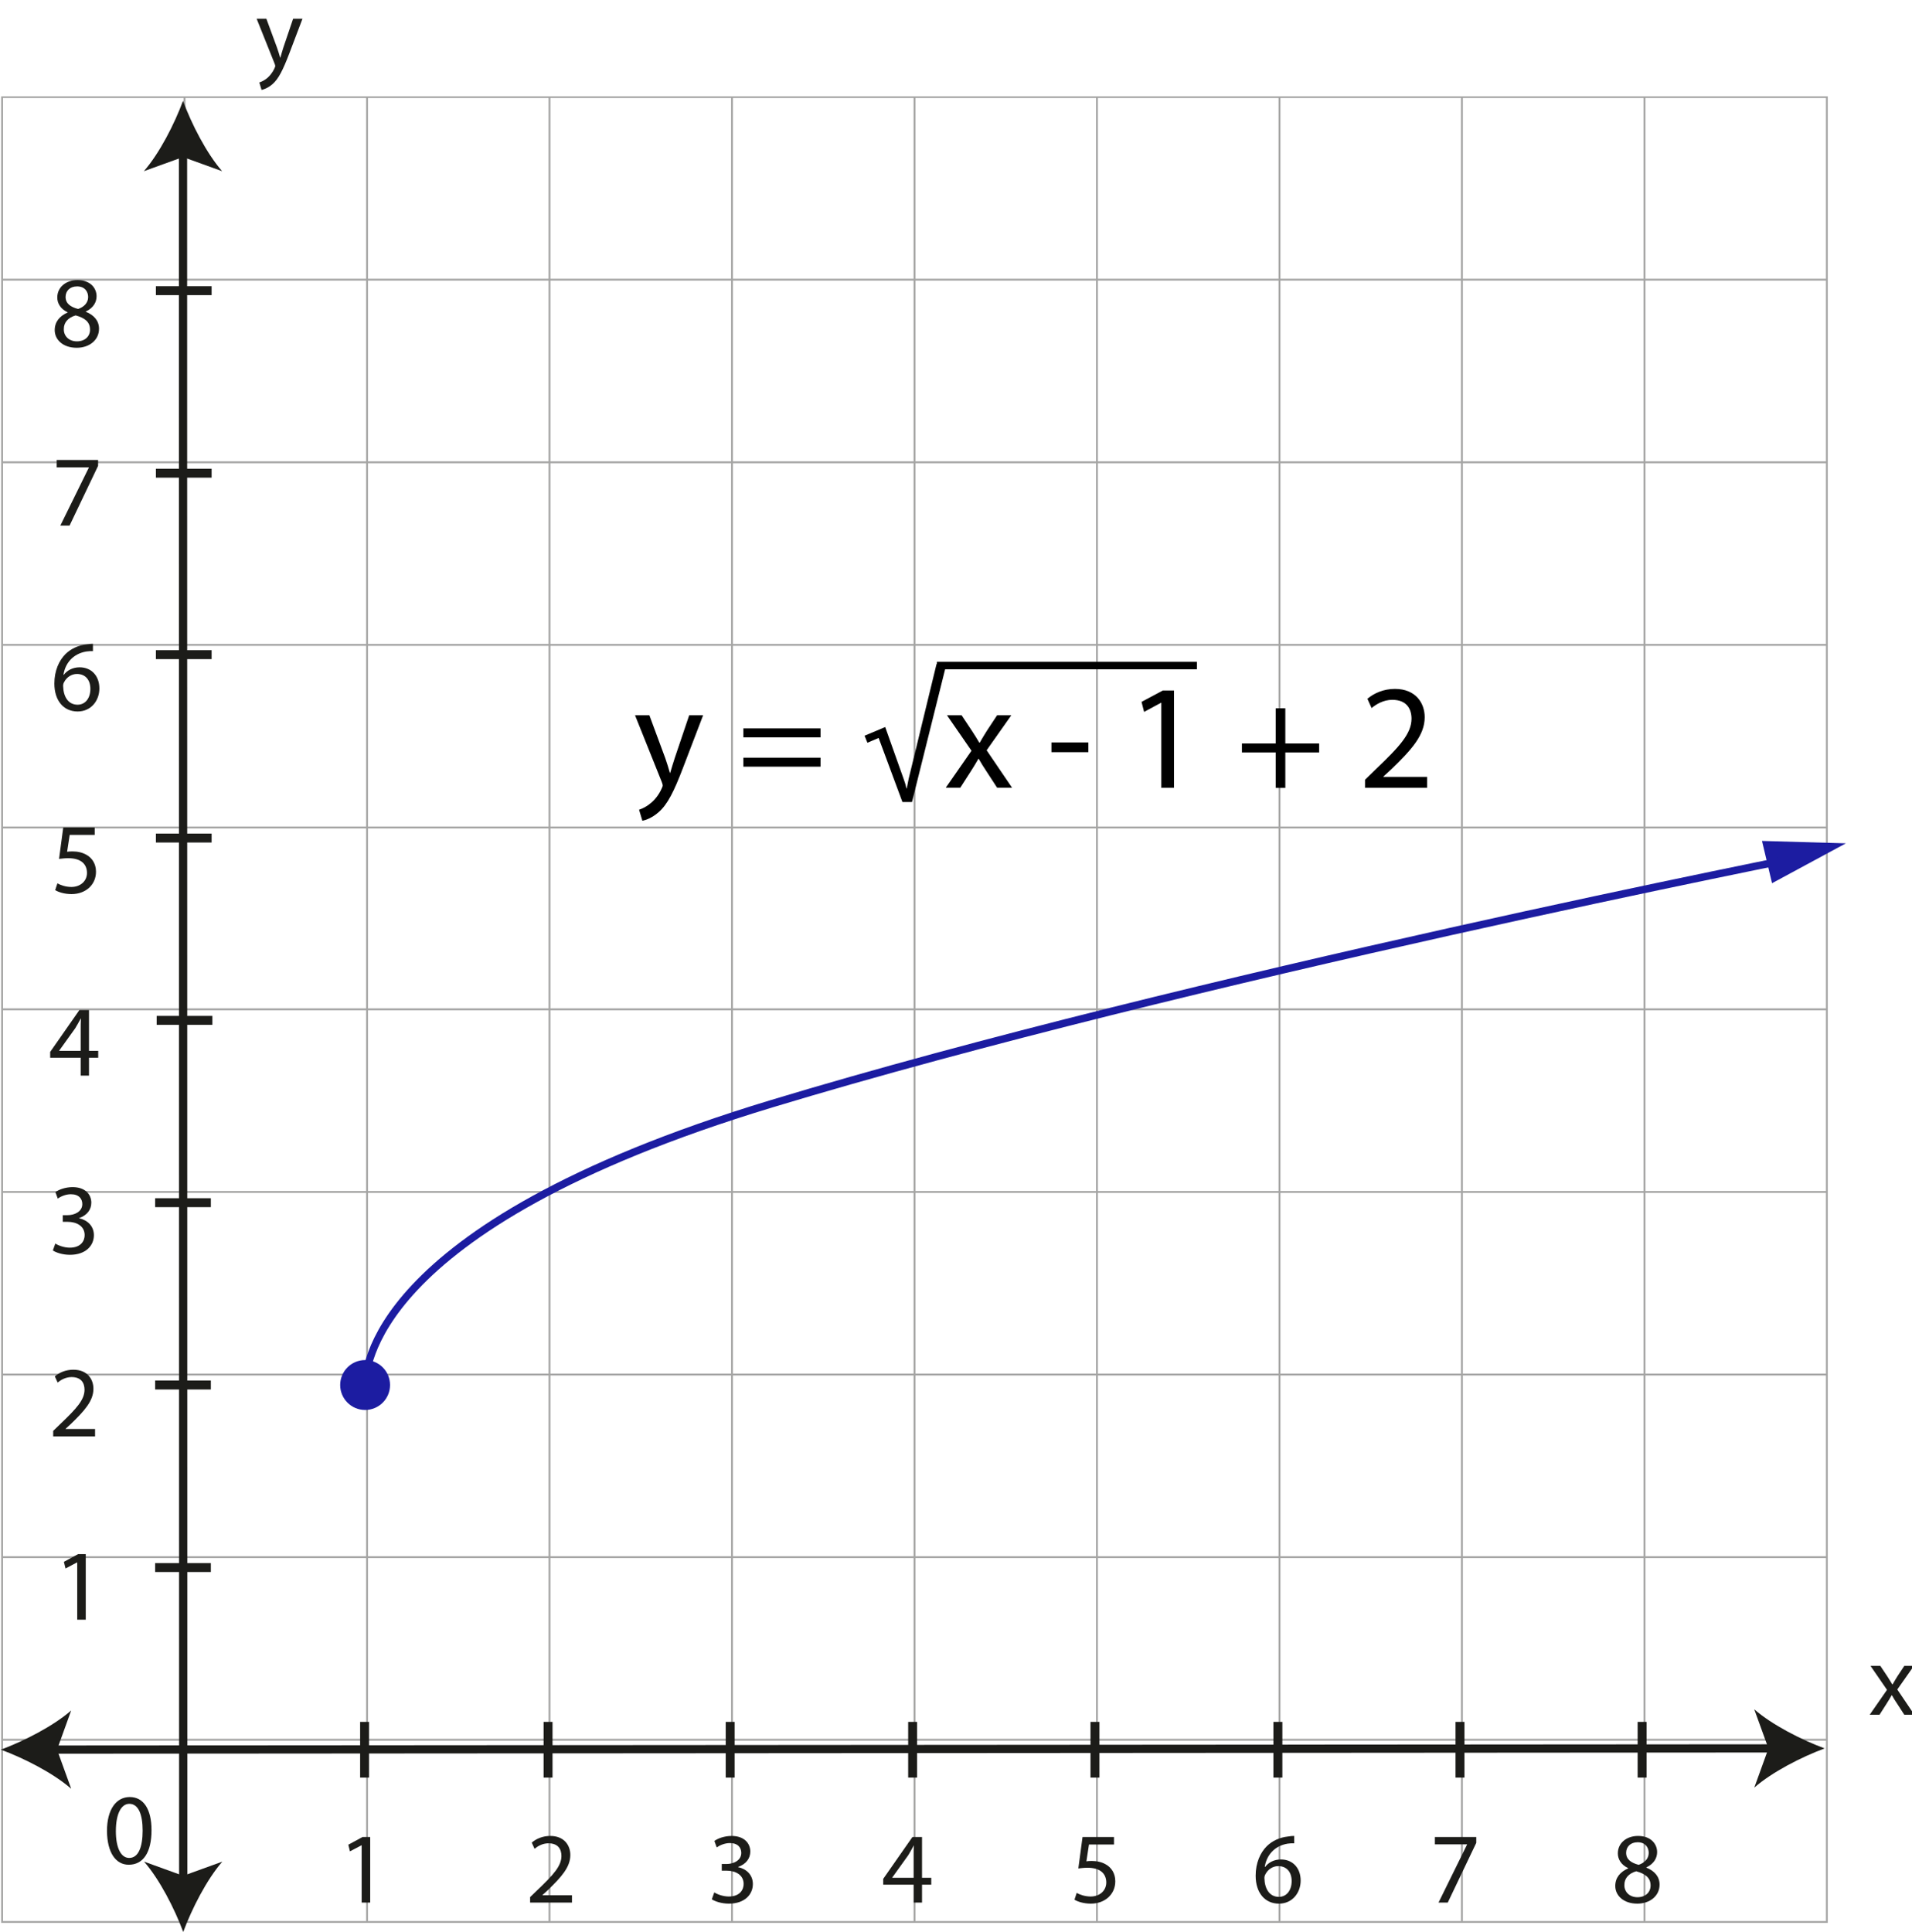 <svg id="svg47112" version="1.1" viewBox="0 0 90.193 91.134" xmlns="http://www.w3.org/2000/svg">
 <title id="title47631">img_60</title>
 <defs id="defs47106">
  <clipPath id="clipPath42103">
   <path id="path42101" d="m244.6 2028.8h244.1v-244.11h-244.1z"/>
  </clipPath>
 </defs>
 <g id="layer1" transform="translate(-60.509 -82.73)">
  <g id="g42097" transform="matrix(.353 0 0 -.353 -25.782 803.44)">
   <g id="g42181">
    <g id="g42179" clip-path="url(#clipPath42103)" opacity=".4">
     <path id="path42105" d="m244.73 2028.7h243.85v-243.85h-243.85z" style="fill:none;stroke-miterlimit:10;stroke-width:.25;stroke:#1d1d1b"/>
     <g id="g42109" transform="translate(244.73 1809.2)">
      <path id="path42107" d="m0 0h243.85" style="fill:none;stroke-miterlimit:10;stroke-width:.25;stroke:#1d1d1b"/>
     </g>
     <g id="g42113" transform="translate(244.73 1833.6)">
      <path id="path42111" d="m0 0h243.85" style="fill:none;stroke-miterlimit:10;stroke-width:.25;stroke:#1d1d1b"/>
     </g>
     <g id="g42117" transform="translate(244.73 1858)">
      <path id="path42115" d="m0 0h243.85" style="fill:none;stroke-miterlimit:10;stroke-width:.25;stroke:#1d1d1b"/>
     </g>
     <g id="g42121" transform="translate(244.73 1882.4)">
      <path id="path42119" d="m0 0h243.85" style="fill:none;stroke-miterlimit:10;stroke-width:.25;stroke:#1d1d1b"/>
     </g>
     <g id="g42125" transform="translate(244.73 1906.8)">
      <path id="path42123" d="m0 0h243.85" style="fill:none;stroke-miterlimit:10;stroke-width:.25;stroke:#1d1d1b"/>
     </g>
     <g id="g42129" transform="translate(244.73 1931.1)">
      <path id="path42127" d="m0 0h243.85" style="fill:none;stroke-miterlimit:10;stroke-width:.25;stroke:#1d1d1b"/>
     </g>
     <g id="g42133" transform="translate(244.73 1955.5)">
      <path id="path42131" d="m0 0h243.85" style="fill:none;stroke-miterlimit:10;stroke-width:.25;stroke:#1d1d1b"/>
     </g>
     <g id="g42137" transform="translate(244.73 1979.9)">
      <path id="path42135" d="m0 0h243.85" style="fill:none;stroke-miterlimit:10;stroke-width:.25;stroke:#1d1d1b"/>
     </g>
     <g id="g42141" transform="translate(244.73 2004.3)">
      <path id="path42139" d="m0 0h243.85" style="fill:none;stroke-miterlimit:10;stroke-width:.25;stroke:#1d1d1b"/>
     </g>
     <g id="g42145" transform="translate(464.2 2028.7)">
      <path id="path42143" d="m0 0v-243.85" style="fill:none;stroke-miterlimit:10;stroke-width:.25;stroke:#1d1d1b"/>
     </g>
     <g id="g42149" transform="translate(439.81 2028.7)">
      <path id="path42147" d="m0 0v-243.85" style="fill:none;stroke-miterlimit:10;stroke-width:.25;stroke:#1d1d1b"/>
     </g>
     <g id="g42153" transform="translate(415.43 2028.7)">
      <path id="path42151" d="m0 0v-243.85" style="fill:none;stroke-miterlimit:10;stroke-width:.25;stroke:#1d1d1b"/>
     </g>
     <g id="g42157" transform="translate(391.04 2028.7)">
      <path id="path42155" d="m0 0v-243.85" style="fill:none;stroke-miterlimit:10;stroke-width:.25;stroke:#1d1d1b"/>
     </g>
     <g id="g42161" transform="translate(366.66 2028.7)">
      <path id="path42159" d="m0 0v-243.85" style="fill:none;stroke-miterlimit:10;stroke-width:.25;stroke:#1d1d1b"/>
     </g>
     <g id="g42165" transform="translate(342.27 2028.7)">
      <path id="path42163" d="m0 0v-243.85" style="fill:none;stroke-miterlimit:10;stroke-width:.25;stroke:#1d1d1b"/>
     </g>
     <g id="g42169" transform="translate(317.88 2028.7)">
      <path id="path42167" d="m0 0v-243.85" style="fill:none;stroke-miterlimit:10;stroke-width:.25;stroke:#1d1d1b"/>
     </g>
     <g id="g42173" transform="translate(293.5 2028.7)">
      <path id="path42171" d="m0 0v-243.85" style="fill:none;stroke-miterlimit:10;stroke-width:.25;stroke:#1d1d1b"/>
     </g>
     <g id="g42177" transform="translate(269.11 2028.7)">
      <path id="path42175" d="m0 0v-243.85" style="fill:none;stroke-miterlimit:10;stroke-width:.25;stroke:#1d1d1b"/>
     </g>
    </g>
   </g>
  </g>
  <path id="path7910" d="m143.95 123.37 0.59-0.141" style="fill:none;stroke-miterlimit:10;stroke-width:.353;stroke:#1c1ca1"/>
  <path id="path7912" d="m144.1 124.39 3.484-1.881-3.958-0.113z" style="fill:#1c1ca1"/>
  <path id="path7914" d="m69.142 89.829 0.01 81.693" style="fill:none;stroke-miterlimit:10;stroke-width:.388;stroke:#1c1c19"/>
  <path id="path7916" d="m69.142 87.488c-0.409 1.102-1.107 2.469-1.847 3.317l1.847-0.667 1.845 0.667c-0.739-0.848-1.437-2.215-1.845-3.317" style="fill:#1c1c19"/>
  <path id="path7918" d="m69.152 173.86c-0.409-1.102-1.107-2.469-1.847-3.318l1.847 0.668 1.845-0.668c-0.739 0.849-1.436 2.216-1.845 3.318" style="fill:#1c1c19"/>
  <path id="path7920" d="m144.23 165.2-81.34 0.057" style="fill:none;stroke-miterlimit:10;stroke-width:.388;stroke:#1c1c19"/>
  <path id="path7922" d="m146.58 165.2c-1.102-0.408-2.471-1.105-3.32-1.844l0.67 1.847-0.667 1.847c0.847-0.74 2.215-1.439 3.317-1.849" style="fill:#1c1c19"/>
  <path id="path7924" d="m60.55 165.26c1.101-0.411 2.469-1.109 3.317-1.849l-0.667 1.848 0.668 1.845c-0.848-0.739-2.216-1.436-3.318-1.844" style="fill:#1c1c19"/>
  <path id="path7926" d="m77.707 163.95v2.628" style="fill:none;stroke-miterlimit:10;stroke-width:.421;stroke:#1c1c19"/>
  <path id="path7928" d="m86.362 163.95v2.628" style="fill:none;stroke-miterlimit:10;stroke-width:.421;stroke:#1c1c19"/>
  <path id="path7930" d="m94.953 163.95v2.628" style="fill:none;stroke-miterlimit:10;stroke-width:.421;stroke:#1c1c19"/>
  <path id="path7932" d="m103.56 163.95v2.628" style="fill:none;stroke-miterlimit:10;stroke-width:.421;stroke:#1c1c19"/>
  <path id="path7934" d="m112.16 163.95v2.628" style="fill:none;stroke-miterlimit:10;stroke-width:.421;stroke:#1c1c19"/>
  <path id="path7936" d="m120.79 163.95v2.628" style="fill:none;stroke-miterlimit:10;stroke-width:.421;stroke:#1c1c19"/>
  <path id="path7938" d="m129.38 163.95v2.628" style="fill:none;stroke-miterlimit:10;stroke-width:.421;stroke:#1c1c19"/>
  <path id="path7940" d="m137.97 163.95v2.628" style="fill:none;stroke-miterlimit:10;stroke-width:.421;stroke:#1c1c19"/>
  <path id="path7942" d="m67.827 156.67h2.628" style="fill:none;stroke-miterlimit:10;stroke-width:.421;stroke:#1c1c19"/>
  <path id="path7944" d="m67.827 148.06h2.628" style="fill:none;stroke-miterlimit:10;stroke-width:.421;stroke:#1c1c19"/>
  <path id="path7946" d="m67.827 139.46h2.628" style="fill:none;stroke-miterlimit:10;stroke-width:.421;stroke:#1c1c19"/>
  <path id="path7948" d="m67.899 130.86h2.628" style="fill:none;stroke-miterlimit:10;stroke-width:.421;stroke:#1c1c19"/>
  <path id="path7950" d="m67.863 122.26h2.628" style="fill:none;stroke-miterlimit:10;stroke-width:.421;stroke:#1c1c19"/>
  <path id="path7952" d="m67.863 113.61h2.628" style="fill:none;stroke-miterlimit:10;stroke-width:.421;stroke:#1c1c19"/>
  <path id="path7954" d="m67.863 105.05h2.628" style="fill:none;stroke-miterlimit:10;stroke-width:.421;stroke:#1c1c19"/>
  <path id="path7956" d="m67.863 96.441h2.628" style="fill:none;stroke-miterlimit:10;stroke-width:.421;stroke:#1c1c19"/>
  <g id="g7960" transform="matrix(.353 0 0 .353 -25.785 -1260)" style="fill:#1c1c19">
   <g id="use7958" transform="translate(278.63 3812.8)">
    <path id="path45898" d="m0.125-6.531 2.406 6.016c0.062 0.156 0.078 0.25 0.078 0.312s-0.031 0.156-0.094 0.281c-0.266 0.609-0.672 1.062-0.984 1.328-0.359 0.297-0.75 0.484-1.047 0.578l0.297 1c0.297-0.062 0.875-0.266 1.453-0.766 0.812-0.703 1.391-1.859 2.25-4.094l1.766-4.656h-1.25l-1.297 3.828c-0.156 0.484-0.297 0.984-0.406 1.375h-0.031c-0.109-0.391-0.266-0.906-0.422-1.344l-1.422-3.859z"/>
   </g>
  </g>
  <g id="g7964" transform="matrix(.353 0 0 .353 -25.785 -1260)" style="fill:#1c1c19">
   <g id="use7962" transform="translate(494.2 4032.9)">
    <path id="path45902" d="m0.219-6.531 2.203 3.203-2.312 3.328h1.312l0.938-1.469c0.25-0.391 0.469-0.75 0.688-1.141h0.031c0.219 0.391 0.438 0.766 0.703 1.141l0.953 1.469h1.344l-2.281-3.375 2.219-3.156h-1.281l-0.922 1.391c-0.219 0.359-0.422 0.688-0.641 1.078h-0.047c-0.219-0.359-0.422-0.703-0.656-1.062l-0.938-1.406z"/>
   </g>
  </g>
  <g id="g7968" transform="matrix(.353 0 0 .353 -25.785 -1260)" style="fill:#1c1c19">
   <g id="use7966" transform="translate(258.27 4052.8)">
    <path id="path45906" d="m3.531-8.906c-1.781 0-3.047 1.609-3.047 4.547 0.031 2.906 1.188 4.5 2.906 4.5 1.938 0 3.047-1.641 3.047-4.625 0-2.781-1.062-4.422-2.906-4.422zm-0.062 0.906c1.219 0 1.781 1.422 1.781 3.578 0 2.234-0.578 3.656-1.797 3.656-1.078 0-1.781-1.297-1.781-3.578 0-2.391 0.75-3.656 1.797-3.656z"/>
   </g>
  </g>
  <g id="g7972" transform="matrix(.353 0 0 .353 -25.785 -1260)" style="fill:#1c1c19">
   <g id="use7970" transform="translate(289.6 4058)">
    <path id="path45910" d="m3.188 0h1.141v-8.766h-1.016l-1.906 1.031 0.219 0.891 1.531-0.812h0.031z"/>
   </g>
  </g>
  <g id="g7976" transform="matrix(.353 0 0 .353 -25.785 -1260)" style="fill:#1c1c19">
   <g id="use7974" transform="translate(251.59 4020.2)">
    <path id="path45914" d="m3.188 0h1.141v-8.766h-1.016l-1.906 1.031 0.219 0.891 1.531-0.812h0.031z"/>
   </g>
  </g>
  <g id="g7980" transform="matrix(.353 0 0 .353 -25.785 -1260)" style="fill:#1c1c19">
   <g id="use7978" transform="translate(314.69 4058)">
    <path id="path45918" d="m6.203 0v-0.984h-3.938v-0.031l0.703-0.641c1.844-1.781 3.016-3.094 3.016-4.703 0-1.266-0.797-2.547-2.688-2.547-1 0-1.875 0.375-2.469 0.891l0.375 0.828c0.406-0.344 1.062-0.734 1.859-0.734 1.312 0 1.734 0.812 1.734 1.703-0.016 1.328-1.016 2.453-3.266 4.594l-0.922 0.891v0.734z"/>
   </g>
  </g>
  <g id="g7984" transform="matrix(.353 0 0 .353 -25.785 -1260)" style="fill:#1c1c19">
   <g id="use7982" transform="translate(250.96 3995.7)">
    <path id="path45922" d="m6.203 0v-0.984h-3.938v-0.031l0.703-0.641c1.844-1.781 3.016-3.094 3.016-4.703 0-1.266-0.797-2.547-2.688-2.547-1 0-1.875 0.375-2.469 0.891l0.375 0.828c0.406-0.344 1.062-0.734 1.859-0.734 1.312 0 1.734 0.812 1.734 1.703-0.016 1.328-1.016 2.453-3.266 4.594l-0.922 0.891v0.734z"/>
   </g>
  </g>
  <g id="g7988" transform="matrix(.353 0 0 .353 -25.785 -1260)" style="fill:#1c1c19">
   <g id="use7986" transform="translate(339.02 4058)">
    <path id="path45926" d="m0.562-0.438c0.438 0.281 1.297 0.578 2.281 0.578 2.109 0 3.203-1.219 3.203-2.625 0-1.219-0.875-2.031-1.969-2.25v-0.031c1.094-0.391 1.625-1.156 1.625-2.062 0-1.062-0.781-2.078-2.5-2.078-0.953 0-1.844 0.328-2.297 0.672l0.312 0.859c0.375-0.266 1.047-0.578 1.75-0.578 1.094 0 1.531 0.625 1.531 1.312 0 1.047-1.094 1.484-1.953 1.484h-0.656v0.891h0.656c1.141 0 2.25 0.531 2.266 1.75 0.016 0.734-0.453 1.703-1.984 1.703-0.812 0-1.594-0.328-1.938-0.547z"/>
   </g>
  </g>
  <g id="g7992" transform="matrix(.353 0 0 .353 -25.785 -1260)" style="fill:#1c1c19">
   <g id="use7990" transform="translate(250.96 3971.3)">
    <path id="path45930" d="m0.562-0.438c0.438 0.281 1.297 0.578 2.281 0.578 2.109 0 3.203-1.219 3.203-2.625 0-1.219-0.875-2.031-1.969-2.25v-0.031c1.094-0.391 1.625-1.156 1.625-2.062 0-1.062-0.781-2.078-2.5-2.078-0.953 0-1.844 0.328-2.297 0.672l0.312 0.859c0.375-0.266 1.047-0.578 1.75-0.578 1.094 0 1.531 0.625 1.531 1.312 0 1.047-1.094 1.484-1.953 1.484h-0.656v0.891h0.656c1.141 0 2.25 0.531 2.266 1.75 0.016 0.734-0.453 1.703-1.984 1.703-0.812 0-1.594-0.328-1.938-0.547z"/>
   </g>
  </g>
  <g id="g7996" transform="matrix(.353 0 0 .353 -25.785 -1260)" style="fill:#1c1c19">
   <g id="use7994" transform="translate(362.28 4058)">
    <path id="path45934" d="m5.391 0v-2.391h1.234v-0.922h-1.234v-5.453h-1.281l-3.906 5.594v0.781h4.078v2.391zm-3.984-3.312v-0.031l2.141-2.984c0.25-0.406 0.453-0.781 0.734-1.297h0.031c-0.031 0.469-0.031 0.922-0.031 1.375v2.938z"/>
   </g>
  </g>
  <g id="g8000" transform="matrix(.353 0 0 .353 -25.785 -1260)" style="fill:#1c1c19">
   <g id="use7998" transform="translate(250.96 3947.5)">
    <path id="path45938" d="m5.391 0v-2.391h1.234v-0.922h-1.234v-5.453h-1.281l-3.906 5.594v0.781h4.078v2.391zm-3.984-3.312v-0.031l2.141-2.984c0.25-0.406 0.453-0.781 0.734-1.297h0.031c-0.031 0.469-0.031 0.922-0.031 1.375v2.938z"/>
   </g>
  </g>
  <g id="g8004" transform="matrix(.353 0 0 .353 -25.785 -1260)" style="fill:#1c1c19">
   <g id="use8002" transform="translate(387.48 4058)">
    <path id="path45942" d="m5.844-8.766h-4.203l-0.562 4.203c0.328-0.031 0.719-0.094 1.219-0.094 1.75 0 2.5 0.812 2.516 1.953 0 1.172-0.953 1.891-2.078 1.891-0.797 0-1.5-0.266-1.875-0.484l-0.297 0.906c0.422 0.266 1.234 0.531 2.188 0.531 1.906 0 3.266-1.266 3.266-2.984 0-1.109-0.562-1.859-1.25-2.25-0.547-0.328-1.219-0.469-1.891-0.469-0.328 0-0.516 0.016-0.719 0.047l0.344-2.25h3.344z"/>
   </g>
  </g>
  <g id="g8008" transform="matrix(.353 0 0 .353 -25.785 -1260)" style="fill:#1c1c19">
   <g id="use8006" transform="translate(411.8 4058)">
    <path id="path45946" d="m5.609-8.906c-0.219 0-0.516 0.016-0.859 0.078-1.109 0.125-2.078 0.578-2.812 1.297-0.859 0.859-1.484 2.219-1.484 3.938 0 2.281 1.234 3.734 3.109 3.734 1.812 0 2.906-1.469 2.906-3.078 0-1.719-1.094-2.828-2.641-2.828-0.969 0-1.703 0.453-2.109 1h-0.047c0.203-1.438 1.188-2.797 3.047-3.109 0.344-0.047 0.641-0.062 0.891-0.047zm-2.047 8.141c-1.25 0-1.906-1.062-1.938-2.516 0-0.219 0.062-0.391 0.141-0.516 0.328-0.641 0.984-1.078 1.703-1.078 1.094 0 1.797 0.75 1.797 2s-0.688 2.109-1.703 2.109z"/>
   </g>
  </g>
  <g id="g8012" transform="matrix(.353 0 0 .353 -25.785 -1260)" style="fill:#1c1c19">
   <g id="use8010" transform="translate(435.44 4058)">
    <path id="path45950" d="m0.766-8.766v0.984h4.297v0.031l-3.812 7.75h1.234l3.812-7.984v-0.781z"/>
   </g>
  </g>
  <g id="g8016" transform="matrix(.353 0 0 .353 -25.785 -1260)" style="fill:#1c1c19">
   <g id="use8014" transform="translate(459.81 4058)">
    <path id="path45954" d="m3.438 0.141c1.672 0 2.984-1.016 2.984-2.547 0-1.062-0.672-1.828-1.766-2.266v-0.031c1.078-0.516 1.438-1.312 1.438-2.047 0-1.094-0.844-2.156-2.547-2.156-1.531 0-2.703 0.938-2.703 2.328 0 0.75 0.406 1.516 1.375 1.969l0.016 0.031c-1.078 0.469-1.734 1.25-1.734 2.359 0 1.281 1.109 2.359 2.938 2.359zm0.031-0.859c-1.125 0-1.797-0.781-1.75-1.672 0-0.828 0.547-1.5 1.578-1.797 1.188 0.328 1.922 0.844 1.922 1.906 0 0.906-0.688 1.562-1.75 1.562zm0.016-7.344c1.062 0 1.484 0.734 1.484 1.422 0 0.797-0.594 1.344-1.344 1.594-1.016-0.266-1.672-0.734-1.672-1.609 0-0.766 0.547-1.406 1.531-1.406z"/>
   </g>
  </g>
  <g id="g8020" transform="matrix(.353 0 0 .353 -25.785 -1260)" style="fill:#1c1c19">
   <g id="use8018" transform="translate(251.27 3923.1)">
    <path id="path45958" d="m5.844-8.766h-4.203l-0.562 4.203c0.328-0.031 0.719-0.094 1.219-0.094 1.75 0 2.5 0.812 2.516 1.953 0 1.172-0.953 1.891-2.078 1.891-0.797 0-1.5-0.266-1.875-0.484l-0.297 0.906c0.422 0.266 1.234 0.531 2.188 0.531 1.906 0 3.266-1.266 3.266-2.984 0-1.109-0.562-1.859-1.25-2.25-0.547-0.328-1.219-0.469-1.891-0.469-0.328 0-0.516 0.016-0.719 0.047l0.344-2.25h3.344z"/>
   </g>
  </g>
  <g id="g8024" transform="matrix(.353 0 0 .353 -25.785 -1260)" style="fill:#1c1c19">
   <g id="use8022" transform="translate(251.27 3898.7)">
    <path id="path45962" d="m5.609-8.906c-0.219 0-0.516 0.016-0.859 0.078-1.109 0.125-2.078 0.578-2.812 1.297-0.859 0.859-1.484 2.219-1.484 3.938 0 2.281 1.234 3.734 3.109 3.734 1.812 0 2.906-1.469 2.906-3.078 0-1.719-1.094-2.828-2.641-2.828-0.969 0-1.703 0.453-2.109 1h-0.047c0.203-1.438 1.188-2.797 3.047-3.109 0.344-0.047 0.641-0.062 0.891-0.047zm-2.047 8.141c-1.25 0-1.906-1.062-1.938-2.516 0-0.219 0.062-0.391 0.141-0.516 0.328-0.641 0.984-1.078 1.703-1.078 1.094 0 1.797 0.75 1.797 2s-0.688 2.109-1.703 2.109z"/>
   </g>
  </g>
  <g id="g8028" transform="matrix(.353 0 0 .353 -25.785 -1260)" style="fill:#1c1c19">
   <g id="use8026" transform="translate(251.27 3874)">
    <path id="path45966" d="m0.766-8.766v0.984h4.297v0.031l-3.812 7.75h1.234l3.812-7.984v-0.781z"/>
   </g>
  </g>
  <g id="g8032" transform="matrix(.353 0 0 .353 -25.785 -1260)" style="fill:#1c1c19">
   <g id="use8030" transform="translate(251.27 3850.1)">
    <path id="path45970" d="m3.438 0.141c1.672 0 2.984-1.016 2.984-2.547 0-1.062-0.672-1.828-1.766-2.266v-0.031c1.078-0.516 1.438-1.312 1.438-2.047 0-1.094-0.844-2.156-2.547-2.156-1.531 0-2.703 0.938-2.703 2.328 0 0.75 0.406 1.516 1.375 1.969l0.016 0.031c-1.078 0.469-1.734 1.25-1.734 2.359 0 1.281 1.109 2.359 2.938 2.359zm0.031-0.859c-1.125 0-1.797-0.781-1.75-1.672 0-0.828 0.547-1.5 1.578-1.797 1.188 0.328 1.922 0.844 1.922 1.906 0 0.906-0.688 1.562-1.75 1.562zm0.016-7.344c1.062 0 1.484 0.734 1.484 1.422 0 0.797-0.594 1.344-1.344 1.594-1.016-0.266-1.672-0.734-1.672-1.609 0-0.766 0.547-1.406 1.531-1.406z"/>
   </g>
  </g>
  <path id="path8034" d="m77.733 147.8c0.142-0.146-0.265-7.12 19.168-13.005 19.608-5.937 49.294-11.786 49.294-11.786" style="fill:none;stroke-miterlimit:10;stroke-width:.353;stroke:#1c1ca1"/>
  <path id="path8036" d="m78.908 148.06c0-0.65-0.526-1.177-1.175-1.177-0.65 0-1.177 0.526-1.177 1.177 0 0.649 0.526 1.177 1.177 1.177 0.649 0 1.175-0.528 1.175-1.177" style="fill:#1c1ca1"/>
  <path id="path8038" d="m91.142 116.47 0.748 2.019c0.077 0.225 0.163 0.493 0.219 0.699h0.014c0.063-0.205 0.134-0.466 0.219-0.714l0.677-2.004h0.657l-0.932 2.435c-0.445 1.171-0.748 1.771-1.171 2.139-0.305 0.267-0.608 0.373-0.762 0.401l-0.156-0.521c0.156-0.05 0.36-0.149 0.543-0.305 0.17-0.134 0.382-0.373 0.522-0.692 0.029-0.063 0.05-0.113 0.05-0.147 0-0.036-0.014-0.085-0.043-0.163l-1.262-3.147z"/>
  <path id="path8040" d="m95.574 118.47h3.641v0.423h-3.641zm0-1.382h3.641v0.423h-3.641z"/>
  <path id="path8042" d="m103.53 120.56h-0.452l-1.122-3.021-0.529 0.226-0.134-0.332 0.973-0.409 0.868 2.442c0.057 0.147 0.106 0.317 0.134 0.452h0.015c0.021-0.12 0.057-0.305 0.091-0.459l1.313-5.406h0.466z"/>
  <path id="path8044" d="m105.87 116.47 0.488 0.734c0.127 0.19 0.233 0.367 0.346 0.557h0.021c0.113-0.204 0.226-0.38 0.339-0.564l0.48-0.728h0.671l-1.164 1.651 1.199 1.765h-0.706l-0.5-0.769c-0.135-0.198-0.248-0.389-0.368-0.594h-0.014c-0.113 0.205-0.233 0.389-0.36 0.594l-0.495 0.769h-0.684l1.213-1.743-1.156-1.673z"/>
  <path id="path8046" d="m111.85 118.21h-1.743v-0.459h1.743z"/>
  <path id="path8048" d="m115.29 115.88h-0.015l-0.797 0.43-0.12-0.473 1.002-0.536h0.529v4.588h-0.599z"/>
  <path id="path8050" d="m121.14 116.14v1.659h1.596v0.423h-1.596v1.673h-0.451v-1.673h-1.596v-0.423h1.596v-1.659z"/>
  <path id="path8052" d="m124.9 119.89v-0.38l0.486-0.473c1.171-1.116 1.7-1.709 1.707-2.401 0-0.466-0.226-0.896-0.909-0.896-0.418 0-0.762 0.212-0.974 0.389l-0.197-0.438c0.317-0.269 0.769-0.466 1.298-0.466 0.988 0 1.404 0.678 1.404 1.334 0 0.846-0.615 1.531-1.581 2.462l-0.368 0.339v0.014h2.062v0.515z"/>
  <path id="path8054" d="m116.97 114.3h-12.265v-0.353h12.265z"/>
 </g>
</svg>
